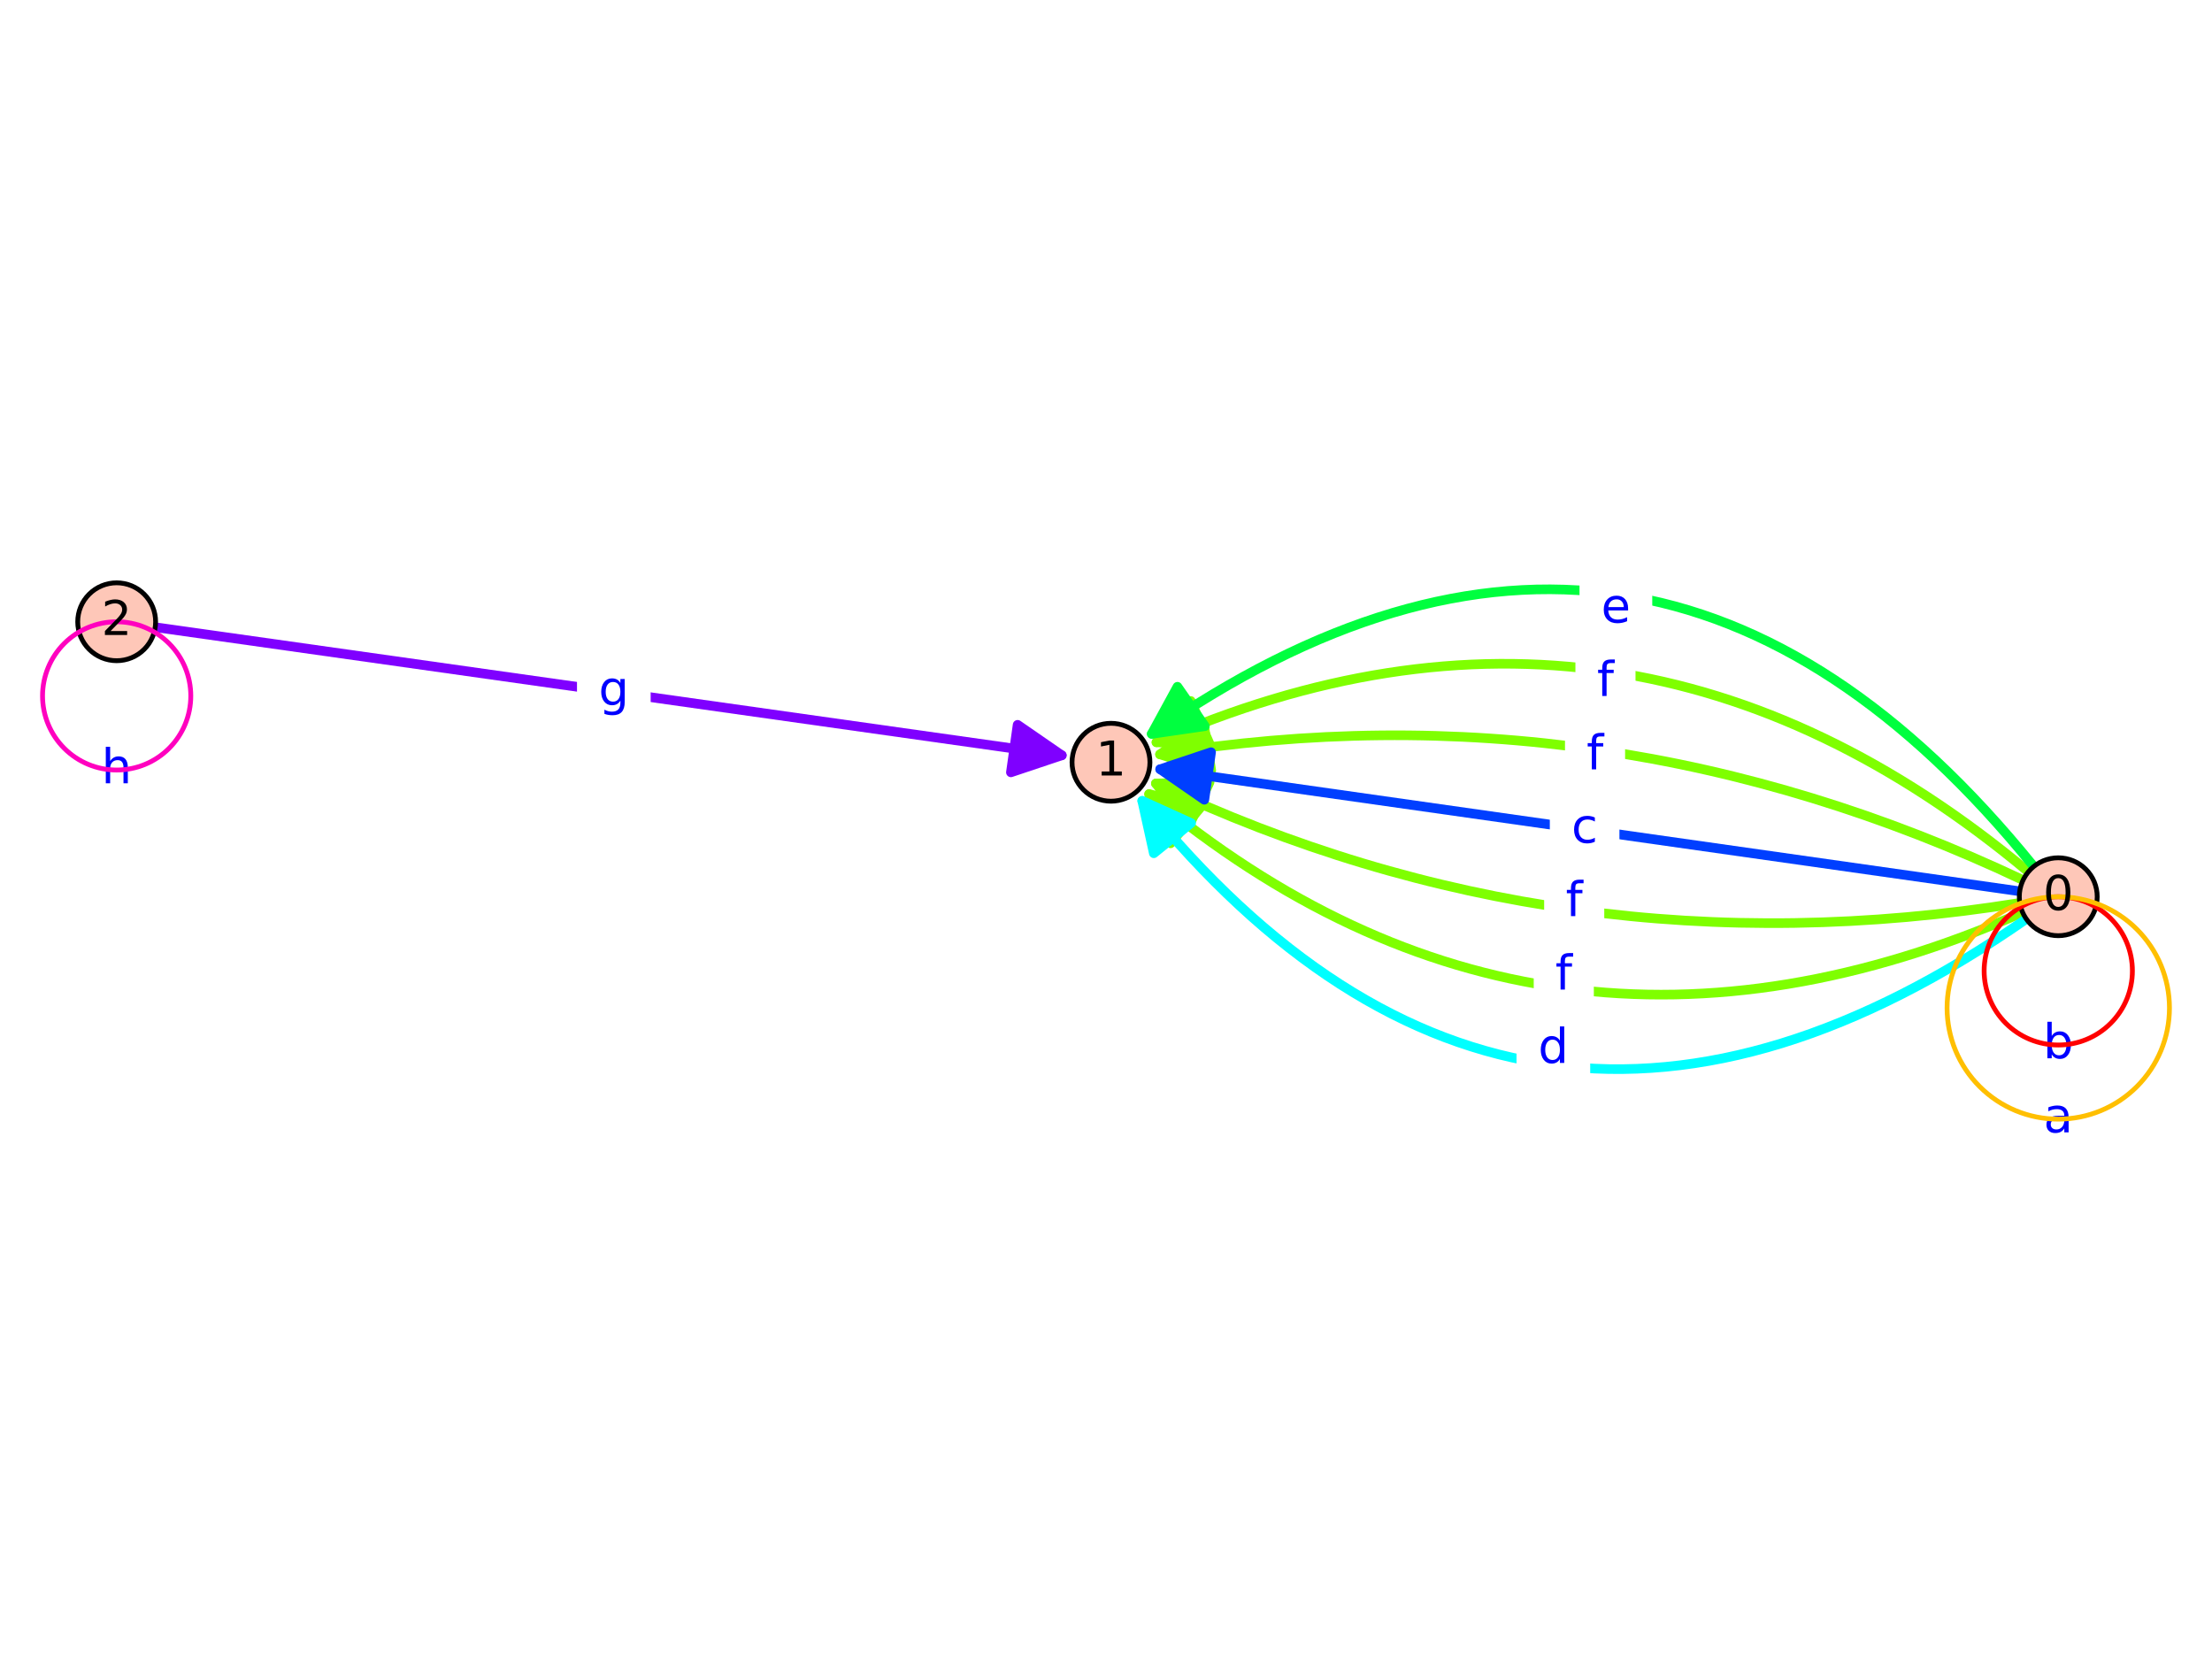 <?xml version="1.0" encoding="utf-8" standalone="no"?>
<!DOCTYPE svg PUBLIC "-//W3C//DTD SVG 1.1//EN"
  "http://www.w3.org/Graphics/SVG/1.1/DTD/svg11.dtd">
<!-- Created with matplotlib (https://matplotlib.org/) -->
<svg height="345.6pt" version="1.1" viewBox="0 0 460.8 345.6" width="460.8pt" xmlns="http://www.w3.org/2000/svg" xmlns:xlink="http://www.w3.org/1999/xlink">
 <defs>
  <style type="text/css">*{stroke-linecap:butt;stroke-linejoin:round;}</style>
 </defs>
 <g id="figure_1">
  <g id="patch_1">
   <path d="M 0 345.6 
L 460.8 345.6 
L 460.8 0 
L 0 0 
z
" style="fill:#ffffff;"/>
  </g>
  <g id="axes_1">
   <g id="patch_2">
    <path d="M 0 268.204 
L 460.8 268.204 
L 460.8 77.396 
L 0 77.396 
z
" style="fill:#ffffff;"/>
   </g>
   <g id="patch_3">
    <path clip-path="url(#pd319bee1f9)" d="M 421.44 183.342 
Q 334.448 142.222 241.656 157.147 
" style="fill:none;stroke:#7fff00;stroke-linecap:round;stroke-width:2;"/>
    <path clip-path="url(#pd319bee1f9)" d="M 252.323 160.496 
L 241.656 157.147 
L 250.735 150.622 
L 252.323 160.496 
z
" style="fill:#7fff00;stroke:#7fff00;stroke-linecap:round;stroke-width:2;"/>
   </g>
   <g id="patch_4">
    <path clip-path="url(#pd319bee1f9)" d="M 420.764 188.098 
Q 325.765 203.378 240.795 163.213 
" style="fill:none;stroke:#7fff00;stroke-linecap:round;stroke-width:2;"/>
    <path clip-path="url(#pd319bee1f9)" d="M 247.699 172.007 
L 240.795 163.213 
L 251.972 162.967 
L 247.699 172.007 
z
" style="fill:#7fff00;stroke:#7fff00;stroke-linecap:round;stroke-width:2;"/>
   </g>
   <g id="patch_5">
    <path clip-path="url(#pd319bee1f9)" d="M 422.548 181.608 
Q 338.79 111.644 240.914 154.629 
" style="fill:none;stroke:#7fff00;stroke-linecap:round;stroke-width:2;"/>
    <path clip-path="url(#pd319bee1f9)" d="M 252.08 155.186 
L 240.914 154.629 
L 248.059 146.03 
L 252.08 155.186 
z
" style="fill:#7fff00;stroke:#7fff00;stroke-linecap:round;stroke-width:2;"/>
   </g>
   <g id="patch_6">
    <path clip-path="url(#pd319bee1f9)" d="M 421.346 190.072 
Q 321.423 233.956 239.381 165.425 
" style="fill:none;stroke:#7fff00;stroke-linecap:round;stroke-width:2;"/>
    <path clip-path="url(#pd319bee1f9)" d="M 243.85 175.674 
L 239.381 165.425 
L 250.261 167.999 
L 243.85 175.674 
z
" style="fill:#7fff00;stroke:#7fff00;stroke-linecap:round;stroke-width:2;"/>
   </g>
   <g id="patch_7">
    <path clip-path="url(#pd319bee1f9)" d="M 423.668 180.505 
Q 343.131 81.065 239.933 152.879 
" style="fill:none;stroke:#00ff3f;stroke-linecap:round;stroke-width:2;"/>
    <path clip-path="url(#pd319bee1f9)" d="M 250.997 151.271 
L 239.933 152.879 
L 245.285 143.063 
L 250.997 151.271 
z
" style="fill:#00ff3f;stroke:#00ff3f;stroke-linecap:round;stroke-width:2;"/>
   </g>
   <g id="patch_8">
    <path clip-path="url(#pd319bee1f9)" d="M 422.115 191.444 
Q 317.081 264.535 237.952 166.833 
" style="fill:none;stroke:#00ffff;stroke-linecap:round;stroke-width:2;"/>
    <path clip-path="url(#pd319bee1f9)" d="M 240.36 177.751 
L 237.952 166.833 
L 248.131 171.457 
L 240.36 177.751 
z
" style="fill:#00ffff;stroke:#00ffff;stroke-linecap:round;stroke-width:2;"/>
   </g>
   <g id="matplotlib.axis_1"/>
   <g id="matplotlib.axis_2"/>
   <g id="patch_9">
    <path clip-path="url(#pd319bee1f9)" d="M 221.19 157.343 
Q 127.871 144.158 32.338 130.66 
" style="fill:none;stroke:#7f00ff;stroke-linecap:round;stroke-width:2;"/>
    <path clip-path="url(#pd319bee1f9)" d="M 211.988 150.993 
L 221.19 157.343 
L 210.589 160.895 
L 211.988 150.993 
z
" style="fill:#7f00ff;stroke:#7f00ff;stroke-linecap:round;stroke-width:2;"/>
   </g>
   <g id="patch_10">
    <path clip-path="url(#pd319bee1f9)" d="M 420.742 185.669 
Q 330.106 172.8 241.685 160.245 
" style="fill:none;stroke:#003fff;stroke-linecap:round;stroke-width:2;"/>
    <path clip-path="url(#pd319bee1f9)" d="M 250.883 166.602 
L 241.685 160.245 
L 252.288 156.701 
L 250.883 166.602 
z
" style="fill:#003fff;stroke:#003fff;stroke-linecap:round;stroke-width:2;"/>
   </g>
   <g id="text_1">
    <g id="patch_11">
     <path d="M 421.601 226.533 
L 435.949 226.533 
L 435.949 208.855 
L 421.601 208.855 
z
" style="fill:#ffffff;stroke:#ffffff;stroke-linejoin:miter;"/>
    </g>
    <!-- b -->
    <g style="fill:#0000ff;" transform="translate(425.601 220.454)scale(0.1 -0.1)">
     <defs>
      <path d="M 48.688 27.297 
Q 48.688 37.203 44.609 42.844 
Q 40.531 48.484 33.406 48.484 
Q 26.266 48.484 22.188 42.844 
Q 18.109 37.203 18.109 27.297 
Q 18.109 17.391 22.188 11.75 
Q 26.266 6.109 33.406 6.109 
Q 40.531 6.109 44.609 11.75 
Q 48.688 17.391 48.688 27.297 
z
M 18.109 46.391 
Q 20.953 51.266 25.266 53.625 
Q 29.594 56 35.594 56 
Q 45.562 56 51.781 48.094 
Q 58.016 40.188 58.016 27.297 
Q 58.016 14.406 51.781 6.484 
Q 45.562 -1.422 35.594 -1.422 
Q 29.594 -1.422 25.266 0.953 
Q 20.953 3.328 18.109 8.203 
L 18.109 0 
L 9.078 0 
L 9.078 75.984 
L 18.109 75.984 
z
" id="DejaVuSans-98"/>
     </defs>
     <use xlink:href="#DejaVuSans-98"/>
    </g>
   </g>
   <g id="text_2">
    <g id="patch_12">
     <path d="M 421.711 241.976 
L 435.839 241.976 
L 435.839 224.298 
L 421.711 224.298 
z
" style="fill:#ffffff;stroke:#ffffff;stroke-linejoin:miter;"/>
    </g>
    <!-- a -->
    <g style="fill:#0000ff;" transform="translate(425.711 235.896)scale(0.1 -0.1)">
     <defs>
      <path d="M 34.281 27.484 
Q 23.391 27.484 19.188 25 
Q 14.984 22.516 14.984 16.5 
Q 14.984 11.719 18.141 8.906 
Q 21.297 6.109 26.703 6.109 
Q 34.188 6.109 38.703 11.406 
Q 43.219 16.703 43.219 25.484 
L 43.219 27.484 
z
M 52.203 31.203 
L 52.203 0 
L 43.219 0 
L 43.219 8.297 
Q 40.141 3.328 35.547 0.953 
Q 30.953 -1.422 24.312 -1.422 
Q 15.922 -1.422 10.953 3.297 
Q 6 8.016 6 15.922 
Q 6 25.141 12.172 29.828 
Q 18.359 34.516 30.609 34.516 
L 43.219 34.516 
L 43.219 35.406 
Q 43.219 41.609 39.141 45 
Q 35.062 48.391 27.688 48.391 
Q 23 48.391 18.547 47.266 
Q 14.109 46.141 10.016 43.891 
L 10.016 52.203 
Q 14.938 54.109 19.578 55.047 
Q 24.219 56 28.609 56 
Q 40.484 56 46.344 49.844 
Q 52.203 43.703 52.203 31.203 
z
" id="DejaVuSans-97"/>
     </defs>
     <use xlink:href="#DejaVuSans-97"/>
    </g>
   </g>
   <g id="text_3">
    <g id="patch_13">
     <path d="M 326.517 166.35 
L 338.037 166.35 
L 338.037 148.672 
L 326.517 148.672 
z
" style="fill:#ffffff;stroke:#ffffff;stroke-linejoin:miter;"/>
    </g>
    <!-- f -->
    <g style="fill:#0000ff;" transform="translate(330.517 160.27)scale(0.1 -0.1)">
     <defs>
      <path d="M 37.109 75.984 
L 37.109 68.5 
L 28.516 68.5 
Q 23.688 68.5 21.797 66.547 
Q 19.922 64.594 19.922 59.516 
L 19.922 54.688 
L 34.719 54.688 
L 34.719 47.703 
L 19.922 47.703 
L 19.922 0 
L 10.891 0 
L 10.891 47.703 
L 2.297 47.703 
L 2.297 54.688 
L 10.891 54.688 
L 10.891 58.5 
Q 10.891 67.625 15.141 71.797 
Q 19.391 75.984 28.609 75.984 
z
" id="DejaVuSans-102"/>
     </defs>
     <use xlink:href="#DejaVuSans-102"/>
    </g>
   </g>
   <g id="text_4">
    <g id="patch_14">
     <path d="M 322.175 196.928 
L 333.696 196.928 
L 333.696 179.25 
L 322.175 179.25 
z
" style="fill:#ffffff;stroke:#ffffff;stroke-linejoin:miter;"/>
    </g>
    <!-- f -->
    <g style="fill:#0000ff;" transform="translate(326.175 190.848)scale(0.1 -0.1)">
     <use xlink:href="#DejaVuSans-102"/>
    </g>
   </g>
   <g id="text_5">
    <g id="patch_15">
     <path d="M 328.688 151.061 
L 340.208 151.061 
L 340.208 133.383 
L 328.688 133.383 
z
" style="fill:#ffffff;stroke:#ffffff;stroke-linejoin:miter;"/>
    </g>
    <!-- f -->
    <g style="fill:#0000ff;" transform="translate(332.688 144.981)scale(0.1 -0.1)">
     <use xlink:href="#DejaVuSans-102"/>
    </g>
   </g>
   <g id="text_6">
    <g id="patch_16">
     <path d="M 320.005 212.217 
L 331.525 212.217 
L 331.525 194.539 
L 320.005 194.539 
z
" style="fill:#ffffff;stroke:#ffffff;stroke-linejoin:miter;"/>
    </g>
    <!-- f -->
    <g style="fill:#0000ff;" transform="translate(324.005 206.138)scale(0.1 -0.1)">
     <use xlink:href="#DejaVuSans-102"/>
    </g>
   </g>
   <g id="text_7">
    <g id="patch_17">
     <path d="M 329.542 135.772 
L 343.695 135.772 
L 343.695 118.094 
L 329.542 118.094 
z
" style="fill:#ffffff;stroke:#ffffff;stroke-linejoin:miter;"/>
    </g>
    <!-- e -->
    <g style="fill:#0000ff;" transform="translate(333.542 129.692)scale(0.1 -0.1)">
     <defs>
      <path d="M 56.203 29.594 
L 56.203 25.203 
L 14.891 25.203 
Q 15.484 15.922 20.484 11.062 
Q 25.484 6.203 34.422 6.203 
Q 39.594 6.203 44.453 7.469 
Q 49.312 8.734 54.109 11.281 
L 54.109 2.781 
Q 49.266 0.734 44.188 -0.344 
Q 39.109 -1.422 33.891 -1.422 
Q 20.797 -1.422 13.156 6.188 
Q 5.516 13.812 5.516 26.812 
Q 5.516 40.234 12.766 48.109 
Q 20.016 56 32.328 56 
Q 43.359 56 49.781 48.891 
Q 56.203 41.797 56.203 29.594 
z
M 47.219 32.234 
Q 47.125 39.594 43.094 43.984 
Q 39.062 48.391 32.422 48.391 
Q 24.906 48.391 20.391 44.141 
Q 15.875 39.891 15.188 32.172 
z
" id="DejaVuSans-101"/>
     </defs>
     <use xlink:href="#DejaVuSans-101"/>
    </g>
   </g>
   <g id="text_8">
    <g id="patch_18">
     <path d="M 316.42 227.506 
L 330.768 227.506 
L 330.768 209.828 
L 316.42 209.828 
z
" style="fill:#ffffff;stroke:#ffffff;stroke-linejoin:miter;"/>
    </g>
    <!-- d -->
    <g style="fill:#0000ff;" transform="translate(320.42 221.427)scale(0.1 -0.1)">
     <defs>
      <path d="M 45.406 46.391 
L 45.406 75.984 
L 54.391 75.984 
L 54.391 0 
L 45.406 0 
L 45.406 8.203 
Q 42.578 3.328 38.25 0.953 
Q 33.938 -1.422 27.875 -1.422 
Q 17.969 -1.422 11.734 6.484 
Q 5.516 14.406 5.516 27.297 
Q 5.516 40.188 11.734 48.094 
Q 17.969 56 27.875 56 
Q 33.938 56 38.25 53.625 
Q 42.578 51.266 45.406 46.391 
z
M 14.797 27.297 
Q 14.797 17.391 18.875 11.75 
Q 22.953 6.109 30.078 6.109 
Q 37.203 6.109 41.297 11.75 
Q 45.406 17.391 45.406 27.297 
Q 45.406 37.203 41.297 42.844 
Q 37.203 48.484 30.078 48.484 
Q 22.953 48.484 18.875 42.844 
Q 14.797 37.203 14.797 27.297 
z
" id="DejaVuSans-100"/>
     </defs>
     <use xlink:href="#DejaVuSans-100"/>
    </g>
   </g>
   <g id="text_9">
    <g id="patch_19">
     <path d="M 17.135 169.249 
L 31.473 169.249 
L 31.473 151.571 
L 17.135 151.571 
z
" style="fill:#ffffff;stroke:#ffffff;stroke-linejoin:miter;"/>
    </g>
    <!-- h -->
    <g style="fill:#0000ff;" transform="translate(21.135 163.169)scale(0.1 -0.1)">
     <defs>
      <path d="M 54.891 33.016 
L 54.891 0 
L 45.906 0 
L 45.906 32.719 
Q 45.906 40.484 42.875 44.328 
Q 39.844 48.188 33.797 48.188 
Q 26.516 48.188 22.312 43.547 
Q 18.109 38.922 18.109 30.906 
L 18.109 0 
L 9.078 0 
L 9.078 75.984 
L 18.109 75.984 
L 18.109 46.188 
Q 21.344 51.125 25.703 53.562 
Q 30.078 56 35.797 56 
Q 45.219 56 50.047 50.172 
Q 54.891 44.344 54.891 33.016 
z
" id="DejaVuSans-104"/>
     </defs>
     <use xlink:href="#DejaVuSans-104"/>
    </g>
   </g>
   <g id="text_10">
    <g id="patch_20">
     <path d="M 120.697 152.997 
L 135.045 152.997 
L 135.045 135.319 
L 120.697 135.319 
z
" style="fill:#ffffff;stroke:#ffffff;stroke-linejoin:miter;"/>
    </g>
    <!-- g -->
    <g style="fill:#0000ff;" transform="translate(124.697 146.917)scale(0.1 -0.1)">
     <defs>
      <path d="M 45.406 27.984 
Q 45.406 37.75 41.375 43.109 
Q 37.359 48.484 30.078 48.484 
Q 22.859 48.484 18.828 43.109 
Q 14.797 37.75 14.797 27.984 
Q 14.797 18.266 18.828 12.891 
Q 22.859 7.516 30.078 7.516 
Q 37.359 7.516 41.375 12.891 
Q 45.406 18.266 45.406 27.984 
z
M 54.391 6.781 
Q 54.391 -7.172 48.188 -13.984 
Q 42 -20.797 29.203 -20.797 
Q 24.469 -20.797 20.266 -20.094 
Q 16.062 -19.391 12.109 -17.922 
L 12.109 -9.188 
Q 16.062 -11.328 19.922 -12.344 
Q 23.781 -13.375 27.781 -13.375 
Q 36.625 -13.375 41.016 -8.766 
Q 45.406 -4.156 45.406 5.172 
L 45.406 9.625 
Q 42.625 4.781 38.281 2.391 
Q 33.938 0 27.875 0 
Q 17.828 0 11.672 7.656 
Q 5.516 15.328 5.516 27.984 
Q 5.516 40.672 11.672 48.328 
Q 17.828 56 27.875 56 
Q 33.938 56 38.281 53.609 
Q 42.625 51.219 45.406 46.391 
L 45.406 54.688 
L 54.391 54.688 
z
" id="DejaVuSans-103"/>
     </defs>
     <use xlink:href="#DejaVuSans-103"/>
    </g>
   </g>
   <g id="text_11">
    <g id="patch_21">
     <path d="M 323.357 181.639 
L 336.856 181.639 
L 336.856 163.961 
L 323.357 163.961 
z
" style="fill:#ffffff;stroke:#ffffff;stroke-linejoin:miter;"/>
    </g>
    <!-- c -->
    <g style="fill:#0000ff;" transform="translate(327.357 175.559)scale(0.1 -0.1)">
     <defs>
      <path d="M 48.781 52.594 
L 48.781 44.188 
Q 44.969 46.297 41.141 47.344 
Q 37.312 48.391 33.406 48.391 
Q 24.656 48.391 19.812 42.844 
Q 14.984 37.312 14.984 27.297 
Q 14.984 17.281 19.812 11.734 
Q 24.656 6.203 33.406 6.203 
Q 37.312 6.203 41.141 7.25 
Q 44.969 8.297 48.781 10.406 
L 48.781 2.094 
Q 45.016 0.344 40.984 -0.531 
Q 36.969 -1.422 32.422 -1.422 
Q 20.062 -1.422 12.781 6.344 
Q 5.516 14.109 5.516 27.297 
Q 5.516 40.672 12.859 48.328 
Q 20.219 56 33.016 56 
Q 37.156 56 41.109 55.141 
Q 45.062 54.297 48.781 52.594 
z
" id="DejaVuSans-99"/>
     </defs>
     <use xlink:href="#DejaVuSans-99"/>
    </g>
   </g>
   <g id="patch_22">
    <path d="M 428.775 194.923 
C 430.926 194.923 432.99 194.068 434.512 192.546 
C 436.033 191.025 436.888 188.961 436.888 186.809 
C 436.888 184.658 436.033 182.594 434.512 181.072 
C 432.99 179.551 430.926 178.696 428.775 178.696 
C 426.623 178.696 424.559 179.551 423.038 181.072 
C 421.516 182.594 420.661 184.658 420.661 186.809 
C 420.661 188.961 421.516 191.025 423.038 192.546 
C 424.559 194.068 426.623 194.923 428.775 194.923 
z
" style="fill:#fec7b8;stroke:#000000;stroke-linejoin:miter;"/>
   </g>
   <g id="patch_23">
    <path d="M 231.438 166.904 
C 233.59 166.904 235.654 166.049 237.175 164.528 
C 238.696 163.006 239.551 160.942 239.551 158.791 
C 239.551 156.639 238.696 154.575 237.175 153.054 
C 235.654 151.532 233.59 150.677 231.438 150.677 
C 229.286 150.677 227.222 151.532 225.701 153.054 
C 224.179 154.575 223.325 156.639 223.325 158.791 
C 223.325 160.942 224.179 163.006 225.701 164.528 
C 227.222 166.049 229.286 166.904 231.438 166.904 
z
" style="fill:#fec7b8;stroke:#000000;stroke-linejoin:miter;"/>
   </g>
   <g id="patch_24">
    <path d="M 24.304 137.638 
C 26.456 137.638 28.52 136.783 30.041 135.262 
C 31.563 133.741 32.417 131.677 32.417 129.525 
C 32.417 127.373 31.563 125.309 30.041 123.788 
C 28.52 122.266 26.456 121.412 24.304 121.412 
C 22.152 121.412 20.088 122.266 18.567 123.788 
C 17.045 125.309 16.191 127.373 16.191 129.525 
C 16.191 131.677 17.045 133.741 18.567 135.262 
C 20.088 136.783 22.152 137.638 24.304 137.638 
z
" style="fill:#fec7b8;stroke:#000000;stroke-linejoin:miter;"/>
   </g>
   <g id="patch_25">
    <path clip-path="url(#pd319bee1f9)" d="M 428.775 217.694 
C 432.87 217.694 436.798 216.067 439.694 213.171 
C 442.59 210.275 444.217 206.347 444.217 202.252 
C 444.217 198.156 442.59 194.228 439.694 191.332 
C 436.798 188.437 432.87 186.809 428.775 186.809 
C 424.679 186.809 420.751 188.437 417.855 191.332 
C 414.959 194.228 413.332 198.156 413.332 202.252 
C 413.332 206.347 414.959 210.275 417.855 213.171 
C 420.751 216.067 424.679 217.694 428.775 217.694 
z
" style="fill:none;stroke:#ff0000;stroke-linejoin:miter;"/>
   </g>
   <g id="patch_26">
    <path clip-path="url(#pd319bee1f9)" d="M 428.775 233.137 
C 434.918 233.137 440.81 230.696 445.154 226.352 
C 449.498 222.008 451.938 216.116 451.938 209.973 
C 451.938 203.83 449.498 197.938 445.154 193.594 
C 440.81 189.25 434.918 186.809 428.775 186.809 
C 422.632 186.809 416.739 189.25 412.396 193.594 
C 408.052 197.938 405.611 203.83 405.611 209.973 
C 405.611 216.116 408.052 222.008 412.396 226.352 
C 416.739 230.696 422.632 233.137 428.775 233.137 
z
" style="fill:none;stroke:#ffbf00;stroke-linejoin:miter;"/>
   </g>
   <g id="patch_27">
    <path clip-path="url(#pd319bee1f9)" d="M 24.304 160.41 
C 28.399 160.41 32.328 158.783 35.223 155.887 
C 38.119 152.991 39.746 149.063 39.746 144.967 
C 39.746 140.872 38.119 136.944 35.223 134.048 
C 32.328 131.152 28.399 129.525 24.304 129.525 
C 20.209 129.525 16.28 131.152 13.385 134.048 
C 10.489 136.944 8.862 140.872 8.862 144.967 
C 8.862 149.063 10.489 152.991 13.385 155.887 
C 16.28 158.783 20.209 160.41 24.304 160.41 
z
" style="fill:none;stroke:#ff00bf;stroke-linejoin:miter;"/>
   </g>
   <g id="text_12">
    <!-- 0 -->
    <g transform="translate(425.594 189.569)scale(0.1 -0.1)">
     <defs>
      <path d="M 31.781 66.406 
Q 24.172 66.406 20.328 58.906 
Q 16.5 51.422 16.5 36.375 
Q 16.5 21.391 20.328 13.891 
Q 24.172 6.391 31.781 6.391 
Q 39.453 6.391 43.281 13.891 
Q 47.125 21.391 47.125 36.375 
Q 47.125 51.422 43.281 58.906 
Q 39.453 66.406 31.781 66.406 
z
M 31.781 74.219 
Q 44.047 74.219 50.516 64.516 
Q 56.984 54.828 56.984 36.375 
Q 56.984 17.969 50.516 8.266 
Q 44.047 -1.422 31.781 -1.422 
Q 19.531 -1.422 13.062 8.266 
Q 6.594 17.969 6.594 36.375 
Q 6.594 54.828 13.062 64.516 
Q 19.531 74.219 31.781 74.219 
z
" id="DejaVuSans-48"/>
     </defs>
     <use xlink:href="#DejaVuSans-48"/>
    </g>
   </g>
   <g id="text_13">
    <!-- 1 -->
    <g transform="translate(228.257 161.55)scale(0.1 -0.1)">
     <defs>
      <path d="M 12.406 8.297 
L 28.516 8.297 
L 28.516 63.922 
L 10.984 60.406 
L 10.984 69.391 
L 28.422 72.906 
L 38.281 72.906 
L 38.281 8.297 
L 54.391 8.297 
L 54.391 0 
L 12.406 0 
z
" id="DejaVuSans-49"/>
     </defs>
     <use xlink:href="#DejaVuSans-49"/>
    </g>
   </g>
   <g id="text_14">
    <!-- 2 -->
    <g transform="translate(21.123 132.284)scale(0.1 -0.1)">
     <defs>
      <path d="M 19.188 8.297 
L 53.609 8.297 
L 53.609 0 
L 7.328 0 
L 7.328 8.297 
Q 12.938 14.109 22.625 23.891 
Q 32.328 33.688 34.812 36.531 
Q 39.547 41.844 41.422 45.531 
Q 43.312 49.219 43.312 52.781 
Q 43.312 58.594 39.234 62.25 
Q 35.156 65.922 28.609 65.922 
Q 23.969 65.922 18.812 64.312 
Q 13.672 62.703 7.812 59.422 
L 7.812 69.391 
Q 13.766 71.781 18.938 73 
Q 24.125 74.219 28.422 74.219 
Q 39.75 74.219 46.484 68.547 
Q 53.219 62.891 53.219 53.422 
Q 53.219 48.922 51.531 44.891 
Q 49.859 40.875 45.406 35.406 
Q 44.188 33.984 37.641 27.219 
Q 31.109 20.453 19.188 8.297 
z
" id="DejaVuSans-50"/>
     </defs>
     <use xlink:href="#DejaVuSans-50"/>
    </g>
   </g>
  </g>
 </g>
 <defs>
  <clipPath id="pd319bee1f9">
   <rect height="190.808" width="460.8" x="0" y="77.396"/>
  </clipPath>
 </defs>
</svg>
